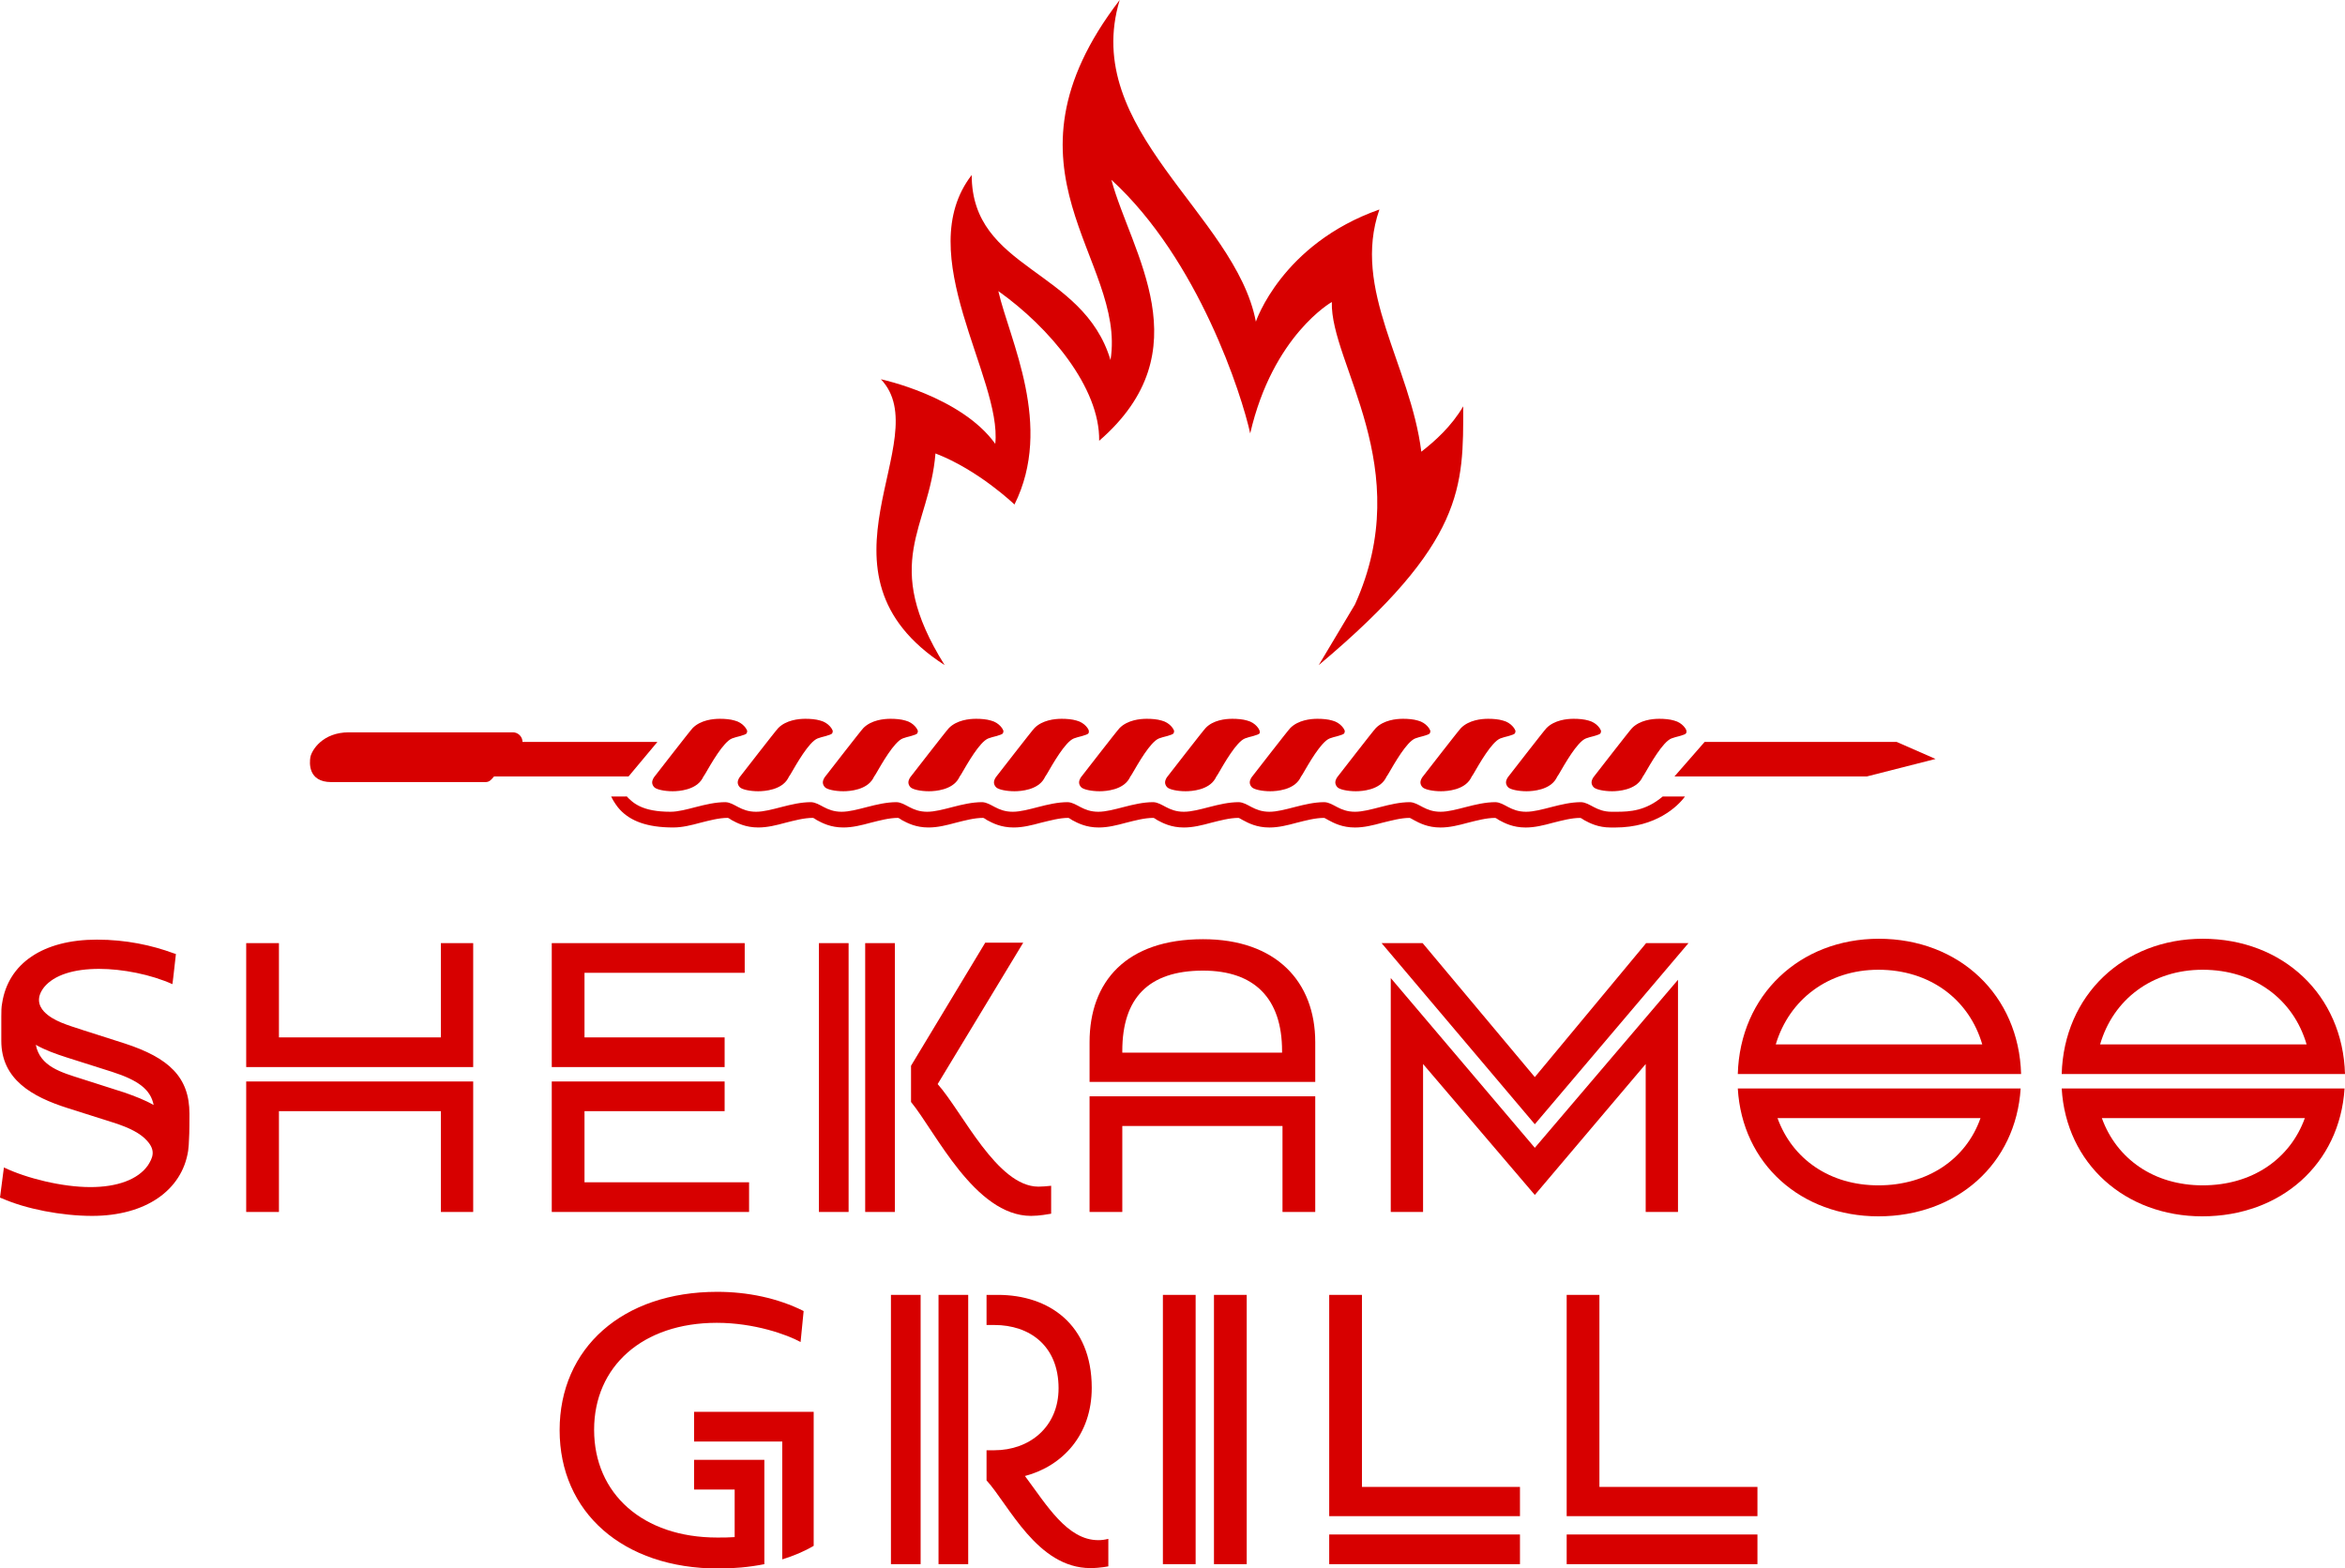 <svg version="1.1" id="Layer_1" xmlns="http://www.w3.org/2000/svg" xmlns:xlink="http://www.w3.org/1999/xlink" x="0px" y="0px"
	 width="537.2px" height="359.3px" viewBox="0 0 537.2 359.3" style="enable-background:new 0 0 537.2 359.3;" xml:space="preserve"
	>
<g>
	<g id="Grill_2_">
		<g>
			<polygon style="fill:#D70000;" points="402.6,347.4 402.6,340.7 366.4,340.7 366.4,296.7 358.9,296.7 358.9,347.4 			"/>
			<rect x="358.9" y="351.6" style="fill:#D70000;" width="43.7" height="6.8"/>
		</g>
		<g>
			<polygon style="fill:#D70000;" points="348.2,347.4 348.2,340.7 312,340.7 312,296.7 304.5,296.7 304.5,347.4 			"/>
			<rect x="304.5" y="351.6" style="fill:#D70000;" width="43.7" height="6.8"/>
		</g>
		<g>
			<path style="fill:#D70000;" d="M266.4,296.7h7.5v61.7h-7.5V296.7z"/>
			<path style="fill:#D70000;" d="M278.1,296.7h7.5v61.7h-7.5V296.7z"/>
		</g>
		<g>
			<polygon style="fill:#D70000;" points="204.1,296.7 204.1,296.7 204.1,358.4 210.9,358.4 210.9,296.7 210.9,296.7 			"/>
			<g>
				<polygon style="fill:#D70000;" points="221.8,296.7 221.8,296.7 215,296.7 215,296.7 215,358.4 221.8,358.4 				"/>
				<path style="fill:#D70000;" d="M251.6,352.9c-7.1,0-11.8-8-16.8-14.7c8.7-2.3,15.3-9.5,15.3-20.2c0-14.6-9.9-21.3-21.5-21.3H226
					v6.9h1.8c8,0,14.7,4.7,14.7,14.5c0,8.9-6.7,14.2-14.7,14.2H226v6.9c5.1,5.6,11.6,20.1,23.8,20.1c2.2,0,4.1-0.4,4.1-0.4v-6.3
					C253.1,352.8,252.4,352.9,251.6,352.9z"/>
			</g>
		</g>
		<g>
			<path style="fill:#D70000;" d="M175,334.5h-16v6.8h9.3v10.9c-1.3,0.1-2.7,0.1-4,0.1c-17,0-28.2-10-28.2-24.7
				c0-14.5,11.1-24.5,28.1-24.5c8.6,0,16.1,2.7,19.2,4.4l0.7-7.1c-6-3-12.9-4.4-19.8-4.4c-21.7,0-36.1,12.9-36.1,31.7
				c0,18.8,14.5,31.7,36.4,31.7c3.4,0,7-0.3,10.5-1V334.5z"/>
			<path style="fill:#D70000;" d="M159,323.5v6.8h20.2v27c2.6-0.8,5-1.8,7.2-3.1v-30.7H159z"/>
		</g>
	</g>
	<g id="Shekamoo_2_">
		<g>
			<path style="fill:#D70000;" d="M537.2,246.1c-0.5-18.1-14.2-31-32.6-31c-18.1,0-31.8,12.9-32.3,31H537.2z M504.6,222.2
				c11.8,0,20.8,6.8,23.8,17.1h-47.3C484.1,229,493,222.2,504.6,222.2z"/>
			<path style="fill:#D70000;" d="M472.3,249.4c1,17.3,14.6,29.3,32.2,29.3c18,0,31.5-12,32.6-29.3H472.3z M504.6,271.6
				c-11.1,0-19.7-6-23.1-15.4H528C524.6,265.6,515.9,271.6,504.6,271.6z"/>
		</g>
		<g>
			<path style="fill:#D70000;" d="M463,246.1c-0.5-18.1-14.2-31-32.6-31c-18.1,0-31.8,12.9-32.3,31H463z M430.3,222.2
				c11.8,0,20.8,6.8,23.8,17.1h-47.3C409.9,229,418.8,222.2,430.3,222.2z"/>
			<path style="fill:#D70000;" d="M398.1,249.4c1,17.3,14.5,29.3,32.2,29.3c18,0,31.5-12,32.6-29.3H398.1z M430.3,271.6
				c-11.1,0-19.7-6-23.1-15.4h46.5C450.4,265.6,441.6,271.6,430.3,271.6z"/>
		</g>
		<g>
			<polygon style="fill:#D70000;" points="351.6,257.6 386.8,216.1 377.1,216.1 351.6,246.8 325.9,216.1 316.5,216.1 			"/>
			<polygon style="fill:#D70000;" points="351.6,263 318.6,224.1 318.6,224.1 318.6,277.7 326,277.7 326,243.8 351.6,273.8 
				377,243.8 377,277.7 384.4,277.7 384.4,224.5 			"/>
		</g>
		<g>
			<path style="fill:#D70000;" d="M301.3,247.9v-9.1c0-13.9-9-23.6-25.7-23.6c-17.6,0-26,9.7-26,23.6v9.1H301.3z M257.1,240.8
				c0-12,5.9-18.4,18.5-18.4c11.8,0,18.1,6.4,18.1,18.4v0.4h-36.6V240.8z"/>
			<polygon style="fill:#D70000;" points="249.6,251.2 249.6,277.7 257.1,277.7 257.1,258 293.8,258 293.8,277.7 301.3,277.7 
				301.3,251.2 			"/>
		</g>
		<g>
			<rect x="187.6" y="216.1" style="fill:#D70000;" width="6.8" height="61.6"/>
			<rect x="198.2" y="216.1" style="fill:#D70000;" width="6.8" height="61.6"/>
			<path style="fill:#D70000;" d="M237.9,271.9c-9.5,0-17.4-17.1-23.1-23.5l19.6-32.4h-8.7l-17,28.2v8.3
				c5.6,6.8,14.6,26.1,27.5,26.1c1.9,0,4-0.4,4.6-0.5v-6.4C240,271.8,238.6,271.9,237.9,271.9z"/>
		</g>
		<g>
			<polygon style="fill:#D70000;" points="133.9,254.6 166,254.6 166,247.8 165.9,247.8 126.4,247.8 126.4,277.7 171.6,277.7 
				171.6,270.9 133.9,270.9 			"/>
			<polygon style="fill:#D70000;" points="165.9,244.5 166,244.5 166,237.7 133.9,237.7 133.9,222.9 170.6,222.9 170.6,216.1 
				126.4,216.1 126.4,244.5 			"/>
		</g>
		<g>
			<polygon style="fill:#D70000;" points="108.4,244.5 108.4,216.1 101,216.1 101,237.7 63.9,237.7 63.9,216.1 56.4,216.1 
				56.4,244.5 			"/>
			<polygon style="fill:#D70000;" points="56.4,247.8 56.4,277.7 63.9,277.7 63.9,254.6 101,254.6 101,277.7 108.4,277.7 
				108.4,247.8 			"/>
		</g>
		<g>
			<path style="fill:#D70000;" d="M43.4,255.2c0-8.4-4.7-12.8-14.8-16.1l-9.7-3.1c-3.3-1.1-6.7-2-8.8-4.2c-1.3-1.4-1.8-3.3,0-5.6
				c2.3-2.8,6.8-4.2,12.6-4.2c5.4,0,11.9,1.3,16.8,3.5l0.2-1.6l0.6-5.3c-0.2-0.1-0.4-0.1-0.6-0.2c-4.9-1.8-10.8-3.1-17.5-3.1
				c-12.4,0-20.3,5.5-21.7,14.5c-0.2,1-0.2,2-0.2,3.1c0,0.9,0,4.5,0,5.6c0,8.8,7,12.8,15.2,15.4l10.4,3.3c3.8,1.2,6.3,2.5,7.8,4.2
				c2.1,2.3,1.2,4,0.2,5.6c-2.3,3.3-7.1,5-13.2,5c-6.4,0-14.6-2-19.8-4.5l-0.2,1.5L0,274.4c0.2,0.1,0.4,0.2,0.5,0.2
				c5.4,2.4,13.6,4,20.6,4c12.3,0,20.6-5.9,22-14.9c0.1-0.9,0.2-1.8,0.2-2.7C43.4,259.9,43.4,256.1,43.4,255.2z M8.2,239.4
				c2.1,1.2,4.6,2.1,7.1,2.9l10.4,3.3c5.9,1.9,8.8,4,9.5,7.6c-1.9-1.1-4.2-2-6.8-2.9l-9.7-3.1C14,245.7,9.2,244.4,8.2,239.4z"/>
		</g>
	</g>
	<g id="Kabob_2_">
		<path style="fill:#D70000;" d="M171.1,167.3c0-0.1-0.8-1.7-2.8-2.2c-1-0.3-2.2-0.4-3.4-0.4c-1.6,0-4.4,0.3-6.2,2.1
			c-0.6,0.6-8.4,10.7-8.8,11.2c0,0-0.5,0.6-0.5,1.3c0,0.4,0.2,0.8,0.5,1.1c0.5,0.5,2.3,0.9,4.2,0.9l0,0c1.5,0,5.3-0.3,6.8-2.9
			c0.1-0.2,0.3-0.6,0.6-1c1.4-2.4,4.2-7.4,6.2-8.2c0.6-0.2,1.2-0.4,1.7-0.5c0.9-0.3,1.6-0.4,1.7-0.8
			C171.2,167.6,171.2,167.5,171.1,167.3z"/>
		<path style="fill:#D70000;" d="M190.7,167.3c0-0.1-0.8-1.7-2.8-2.2c-1-0.3-2.2-0.4-3.4-0.4c-1.6,0-4.4,0.3-6.2,2.1
			c-0.6,0.6-8.4,10.7-8.8,11.2c0,0-0.5,0.6-0.5,1.3c0,0.4,0.2,0.8,0.5,1.1c0.5,0.5,2.3,0.9,4.2,0.9l0,0c1.5,0,5.3-0.3,6.8-2.9
			c0.1-0.2,0.3-0.6,0.6-1c1.4-2.4,4.2-7.4,6.2-8.2c0.6-0.2,1.2-0.4,1.7-0.5c0.9-0.3,1.6-0.4,1.7-0.8
			C190.8,167.6,190.8,167.5,190.7,167.3z"/>
		<path style="fill:#D70000;" d="M210.2,167.3c0-0.1-0.8-1.7-2.8-2.2c-1-0.3-2.2-0.4-3.4-0.4c-1.6,0-4.4,0.3-6.2,2.1
			c-0.6,0.6-8.4,10.7-8.8,11.2c0,0-0.5,0.6-0.5,1.3c0,0.4,0.2,0.8,0.5,1.1c0.5,0.5,2.3,0.9,4.2,0.9h0c1.5,0,5.3-0.3,6.8-2.9
			c0.1-0.2,0.3-0.6,0.6-1c1.4-2.4,4.2-7.4,6.2-8.2c0.6-0.2,1.2-0.4,1.7-0.5c0.9-0.3,1.6-0.4,1.7-0.8
			C210.3,167.6,210.3,167.5,210.2,167.3z"/>
		<path style="fill:#D70000;" d="M229.8,167.3c0-0.1-0.8-1.7-2.8-2.2c-1-0.3-2.2-0.4-3.4-0.4c-1.6,0-4.4,0.3-6.2,2.1
			c-0.6,0.6-8.4,10.7-8.8,11.2c0,0-0.5,0.6-0.5,1.3c0,0.4,0.2,0.8,0.5,1.1c0.5,0.5,2.3,0.9,4.2,0.9l0,0c1.5,0,5.3-0.3,6.8-2.9
			c0.1-0.2,0.3-0.6,0.6-1c1.4-2.4,4.2-7.4,6.2-8.2c0.6-0.2,1.2-0.4,1.7-0.5c0.9-0.3,1.6-0.4,1.7-0.8
			C229.9,167.6,229.9,167.5,229.8,167.3z"/>
		<path style="fill:#D70000;" d="M249.4,167.3c0-0.1-0.8-1.7-2.8-2.2c-1-0.3-2.2-0.4-3.4-0.4c-1.6,0-4.4,0.3-6.2,2.1
			c-0.6,0.6-8.4,10.7-8.8,11.2c0,0-0.5,0.6-0.5,1.3c0,0.4,0.2,0.8,0.5,1.1c0.5,0.5,2.3,0.9,4.2,0.9l0,0c1.5,0,5.3-0.3,6.8-2.9
			c0.1-0.2,0.3-0.6,0.6-1c1.4-2.4,4.2-7.4,6.2-8.2c0.6-0.2,1.2-0.4,1.7-0.5c0.9-0.3,1.6-0.4,1.7-0.8
			C249.5,167.6,249.4,167.5,249.4,167.3z"/>
		<path style="fill:#D70000;" d="M268.9,167.3c0-0.1-0.8-1.7-2.8-2.2c-1-0.3-2.2-0.4-3.4-0.4c-1.6,0-4.4,0.3-6.2,2.1
			c-0.6,0.6-8.4,10.7-8.8,11.2c0,0-0.5,0.6-0.5,1.3c0,0.4,0.2,0.8,0.5,1.1c0.5,0.5,2.3,0.9,4.2,0.9l0,0c1.5,0,5.3-0.3,6.8-2.9
			c0.1-0.2,0.3-0.6,0.6-1c1.4-2.4,4.2-7.4,6.2-8.2c0.6-0.2,1.2-0.4,1.7-0.5c0.9-0.3,1.6-0.4,1.7-0.8
			C269,167.6,269,167.5,268.9,167.3z"/>
		<path style="fill:#D70000;" d="M288.5,167.3c0-0.1-0.8-1.7-2.8-2.2c-1-0.3-2.2-0.4-3.4-0.4c-1.6,0-4.4,0.3-6.1,2.1
			c-0.6,0.6-8.4,10.7-8.8,11.2c0,0-0.5,0.6-0.5,1.3c0,0.4,0.2,0.8,0.5,1.1c0.5,0.5,2.3,0.9,4.2,0.9l0,0c1.5,0,5.3-0.3,6.8-2.9
			c0.1-0.2,0.3-0.6,0.6-1c1.4-2.4,4.2-7.4,6.2-8.2c0.6-0.2,1.2-0.4,1.7-0.5c0.9-0.3,1.6-0.4,1.7-0.8
			C288.6,167.6,288.6,167.5,288.5,167.3z"/>
		<path style="fill:#D70000;" d="M308,167.3c0-0.1-0.8-1.7-2.8-2.2c-1-0.3-2.2-0.4-3.4-0.4c-1.6,0-4.4,0.3-6.2,2.1
			c-0.6,0.6-8.4,10.7-8.8,11.2c0,0-0.5,0.6-0.5,1.3c0,0.4,0.2,0.8,0.5,1.1c0.5,0.5,2.3,0.9,4.2,0.9l0,0c1.5,0,5.3-0.3,6.8-2.9
			c0.1-0.2,0.3-0.6,0.6-1c1.4-2.4,4.2-7.4,6.2-8.2c0.6-0.2,1.2-0.4,1.7-0.5c0.9-0.3,1.6-0.4,1.7-0.8
			C308.1,167.6,308.1,167.5,308,167.3z"/>
		<path style="fill:#D70000;" d="M327.6,167.3c0-0.1-0.8-1.7-2.8-2.2c-1-0.3-2.2-0.4-3.4-0.4c-1.6,0-4.4,0.3-6.2,2.1
			c-0.6,0.6-8.4,10.7-8.8,11.2c0,0-0.5,0.6-0.5,1.3c0,0.4,0.2,0.8,0.5,1.1c0.5,0.5,2.3,0.9,4.2,0.9l0,0c1.5,0,5.3-0.3,6.8-2.9
			c0.1-0.2,0.3-0.6,0.6-1c1.4-2.4,4.2-7.4,6.2-8.2c0.6-0.2,1.2-0.4,1.7-0.5c0.9-0.3,1.6-0.4,1.7-0.8
			C327.7,167.6,327.7,167.5,327.6,167.3z"/>
		<path style="fill:#D70000;" d="M347.1,167.3c0-0.1-0.8-1.7-2.8-2.2c-1-0.3-2.2-0.4-3.4-0.4c-1.6,0-4.4,0.3-6.2,2.1
			c-0.6,0.6-8.4,10.7-8.8,11.2c0,0-0.5,0.6-0.5,1.3c0,0.4,0.2,0.8,0.5,1.1c0.5,0.5,2.3,0.9,4.2,0.9l0,0c1.5,0,5.3-0.3,6.8-2.9
			c0.1-0.2,0.3-0.6,0.6-1c1.4-2.4,4.2-7.4,6.2-8.2c0.6-0.2,1.2-0.4,1.7-0.5c0.9-0.3,1.6-0.4,1.7-0.8
			C347.2,167.6,347.2,167.5,347.1,167.3z"/>
		<path style="fill:#D70000;" d="M366.7,167.3c0-0.1-0.8-1.7-2.8-2.2c-1-0.3-2.2-0.4-3.4-0.4c-1.6,0-4.4,0.3-6.2,2.1
			c-0.6,0.6-8.4,10.7-8.8,11.2c0,0-0.5,0.6-0.5,1.3c0,0.4,0.2,0.8,0.5,1.1c0.5,0.5,2.3,0.9,4.2,0.9l0,0c1.5,0,5.3-0.3,6.8-2.9
			c0.1-0.2,0.3-0.6,0.6-1c1.4-2.4,4.2-7.4,6.2-8.2c0.6-0.2,1.2-0.4,1.7-0.5c0.9-0.3,1.6-0.4,1.7-0.8
			C366.8,167.6,366.8,167.5,366.7,167.3z"/>
		<path style="fill:#D70000;" d="M386.3,167.3c0-0.1-0.8-1.7-2.8-2.2c-1-0.3-2.2-0.4-3.4-0.4c-1.6,0-4.4,0.3-6.2,2.1
			c-0.6,0.6-8.4,10.7-8.8,11.2c0,0-0.5,0.6-0.5,1.3c0,0.4,0.2,0.8,0.5,1.1c0.5,0.5,2.3,0.9,4.2,0.9l0,0c1.5,0,5.3-0.3,6.8-2.9
			c0.1-0.2,0.3-0.6,0.6-1c1.4-2.4,4.2-7.4,6.2-8.2c0.6-0.2,1.2-0.4,1.7-0.5c0.9-0.3,1.6-0.4,1.7-0.8
			C386.4,167.6,386.3,167.5,386.3,167.3z"/>
		<polygon style="fill:#D70000;" points="390.5,170 383.6,177.9 427.7,177.9 443.4,173.9 434.5,170 		"/>
		<path style="fill:#D70000;" d="M150.6,170h-30.9c0-1.2-1-2.2-2.2-2.2l0,0H79.9c-6,0-8.5,4.1-8.8,5.7c-0.2,1.2-0.6,5.7,4.8,5.7
			h35.3c0.9,0,1.3-0.5,1.9-1.2l0.1-0.1H144L150.6,170z"/>
		<path style="fill:#D70000;" d="M380.9,182.5c-3.9,3.3-7.5,3.5-10.6,3.5c-0.4,0-0.7,0-1.1,0c-3.6,0-4.9-2.1-7-2.2
			c-4.6,0-9.1,2.2-12.6,2.2c-3.6,0-4.9-2.1-7-2.2c-4.6,0-9.1,2.2-12.6,2.2c-3.6,0-4.9-2.1-7-2.2c-4.6,0-9.1,2.2-12.6,2.2
			c-3.6,0-4.9-2.1-7-2.2c-4.6,0-9.1,2.2-12.6,2.2c-3.6,0-4.9-2.1-7-2.2c-4.6,0-9.1,2.2-12.6,2.2c-3.6,0-4.9-2.1-7-2.2
			c-4.6,0-9.1,2.2-12.6,2.2c-3.6,0-4.9-2.1-7-2.2c-4.6,0-9.1,2.2-12.6,2.2c-3.6,0-4.9-2.1-7-2.2c-4.6,0-9.1,2.2-12.6,2.2
			c-3.6,0-4.9-2.1-7-2.2c-4.6,0-9.1,2.2-12.6,2.2c-3.6,0-4.9-2.1-7-2.2c-4.6,0-9.1,2.2-12.6,2.2c-3.6,0-4.9-2.1-7-2.2
			c-4.6,0-9.1,2.2-12.6,2.2c-6.5,0-8.6-2-10.1-3.6v0.1H140c0.5,1.1,1.5,2.5,2,3c2.4,2.6,6.2,4.1,12.2,4.1c2.1,0,4.1-0.5,6.3-1.1
			c2-0.5,4.2-1.1,6.2-1.1c0.2,0,0.6,0.3,0.9,0.5c1.3,0.7,3.2,1.7,6.1,1.7c2.1,0,4.1-0.5,6.3-1.1c2-0.5,4.2-1.1,6.2-1.1
			c0.2,0,0.6,0.3,0.9,0.5c1.3,0.7,3.2,1.7,6.1,1.7c2.1,0,4.1-0.5,6.3-1.1c2-0.5,4.2-1.1,6.2-1.1c0.2,0,0.6,0.3,0.9,0.5
			c1.3,0.7,3.2,1.7,6.1,1.7c2.1,0,4.1-0.5,6.3-1.1c2-0.5,4.2-1.1,6.2-1.1c0.2,0,0.6,0.3,0.9,0.5c1.3,0.7,3.2,1.7,6.1,1.7
			c2.1,0,4.1-0.5,6.3-1.1c2.1-0.5,4.2-1.1,6.2-1.1c0.2,0,0.6,0.3,0.9,0.5c1.3,0.7,3.2,1.7,6.1,1.7c2.1,0,4.1-0.5,6.3-1.1
			c2-0.5,4.2-1.1,6.2-1.1c0.2,0,0.6,0.3,0.9,0.5c1.3,0.7,3.2,1.7,6.1,1.7c2.1,0,4.1-0.5,6.3-1.1c2-0.5,4.2-1.1,6.2-1.1
			c0.2,0,0.6,0.3,1,0.5c1.3,0.7,3.2,1.7,6.1,1.7c2.1,0,4.1-0.5,6.3-1.1c2-0.5,4.2-1.1,6.2-1.1c0.2,0,0.6,0.3,1,0.5
			c1.3,0.7,3.2,1.7,6.1,1.7c2.1,0,4.1-0.5,6.3-1.1c2.1-0.5,4.2-1.1,6.2-1.1c0.2,0,0.6,0.3,1,0.5c1.3,0.7,3.2,1.7,6.1,1.7
			c2.1,0,4.1-0.5,6.3-1.1c2-0.5,4.2-1.1,6.2-1.1c0.2,0,0.6,0.3,0.9,0.5c1.3,0.7,3.2,1.7,6.1,1.7c2.1,0,4.1-0.5,6.3-1.1
			c2-0.5,4.2-1.1,6.2-1.1c0.2,0,0.6,0.3,0.9,0.5c1.3,0.7,3.2,1.7,6.1,1.7h0.5h0.5c9.4,0,14.4-4.9,16-7.1H380.9z"/>
	</g>
	<g id="Flame_2_">
		<path style="fill:#D70000;" d="M335.2,93.1c-2.7,4.6-6.5,8-9.6,10.4c-2.5-19.9-16-37.1-9.6-55.5c-22.4,7.9-28.3,25.7-28.3,25.7
			C283,49.1,247.5,29.8,256.5,0c-30,39.1,1.6,59.3-2.1,82.5c-6.3-21-31.8-20.6-31.8-42.4c-14,18.1,7,46.5,5.4,61.6
			c-7.8-10.9-26.2-14.8-26.2-14.8c13.1,13.8-18.3,44.3,14.6,65.5c-14.8-23.7-3.5-31.2-2.1-48.5c9.9,3.8,18.1,11.7,18.1,11.7
			c9-18.1-1.1-37.6-3.7-48.9C240.4,75,252,88.8,251.8,101c23.9-20.7,7.3-43.1,2.8-59.8c20,18.3,29.9,49.4,31.8,58.1
			c5.2-22.5,18.7-30.1,18.7-30.1c-0.4,14.1,19.5,37.9,5.3,69.3l-8.3,13.9C335.7,124.2,335.2,111.5,335.2,93.1z"/>
	</g>
</g>
</svg>
